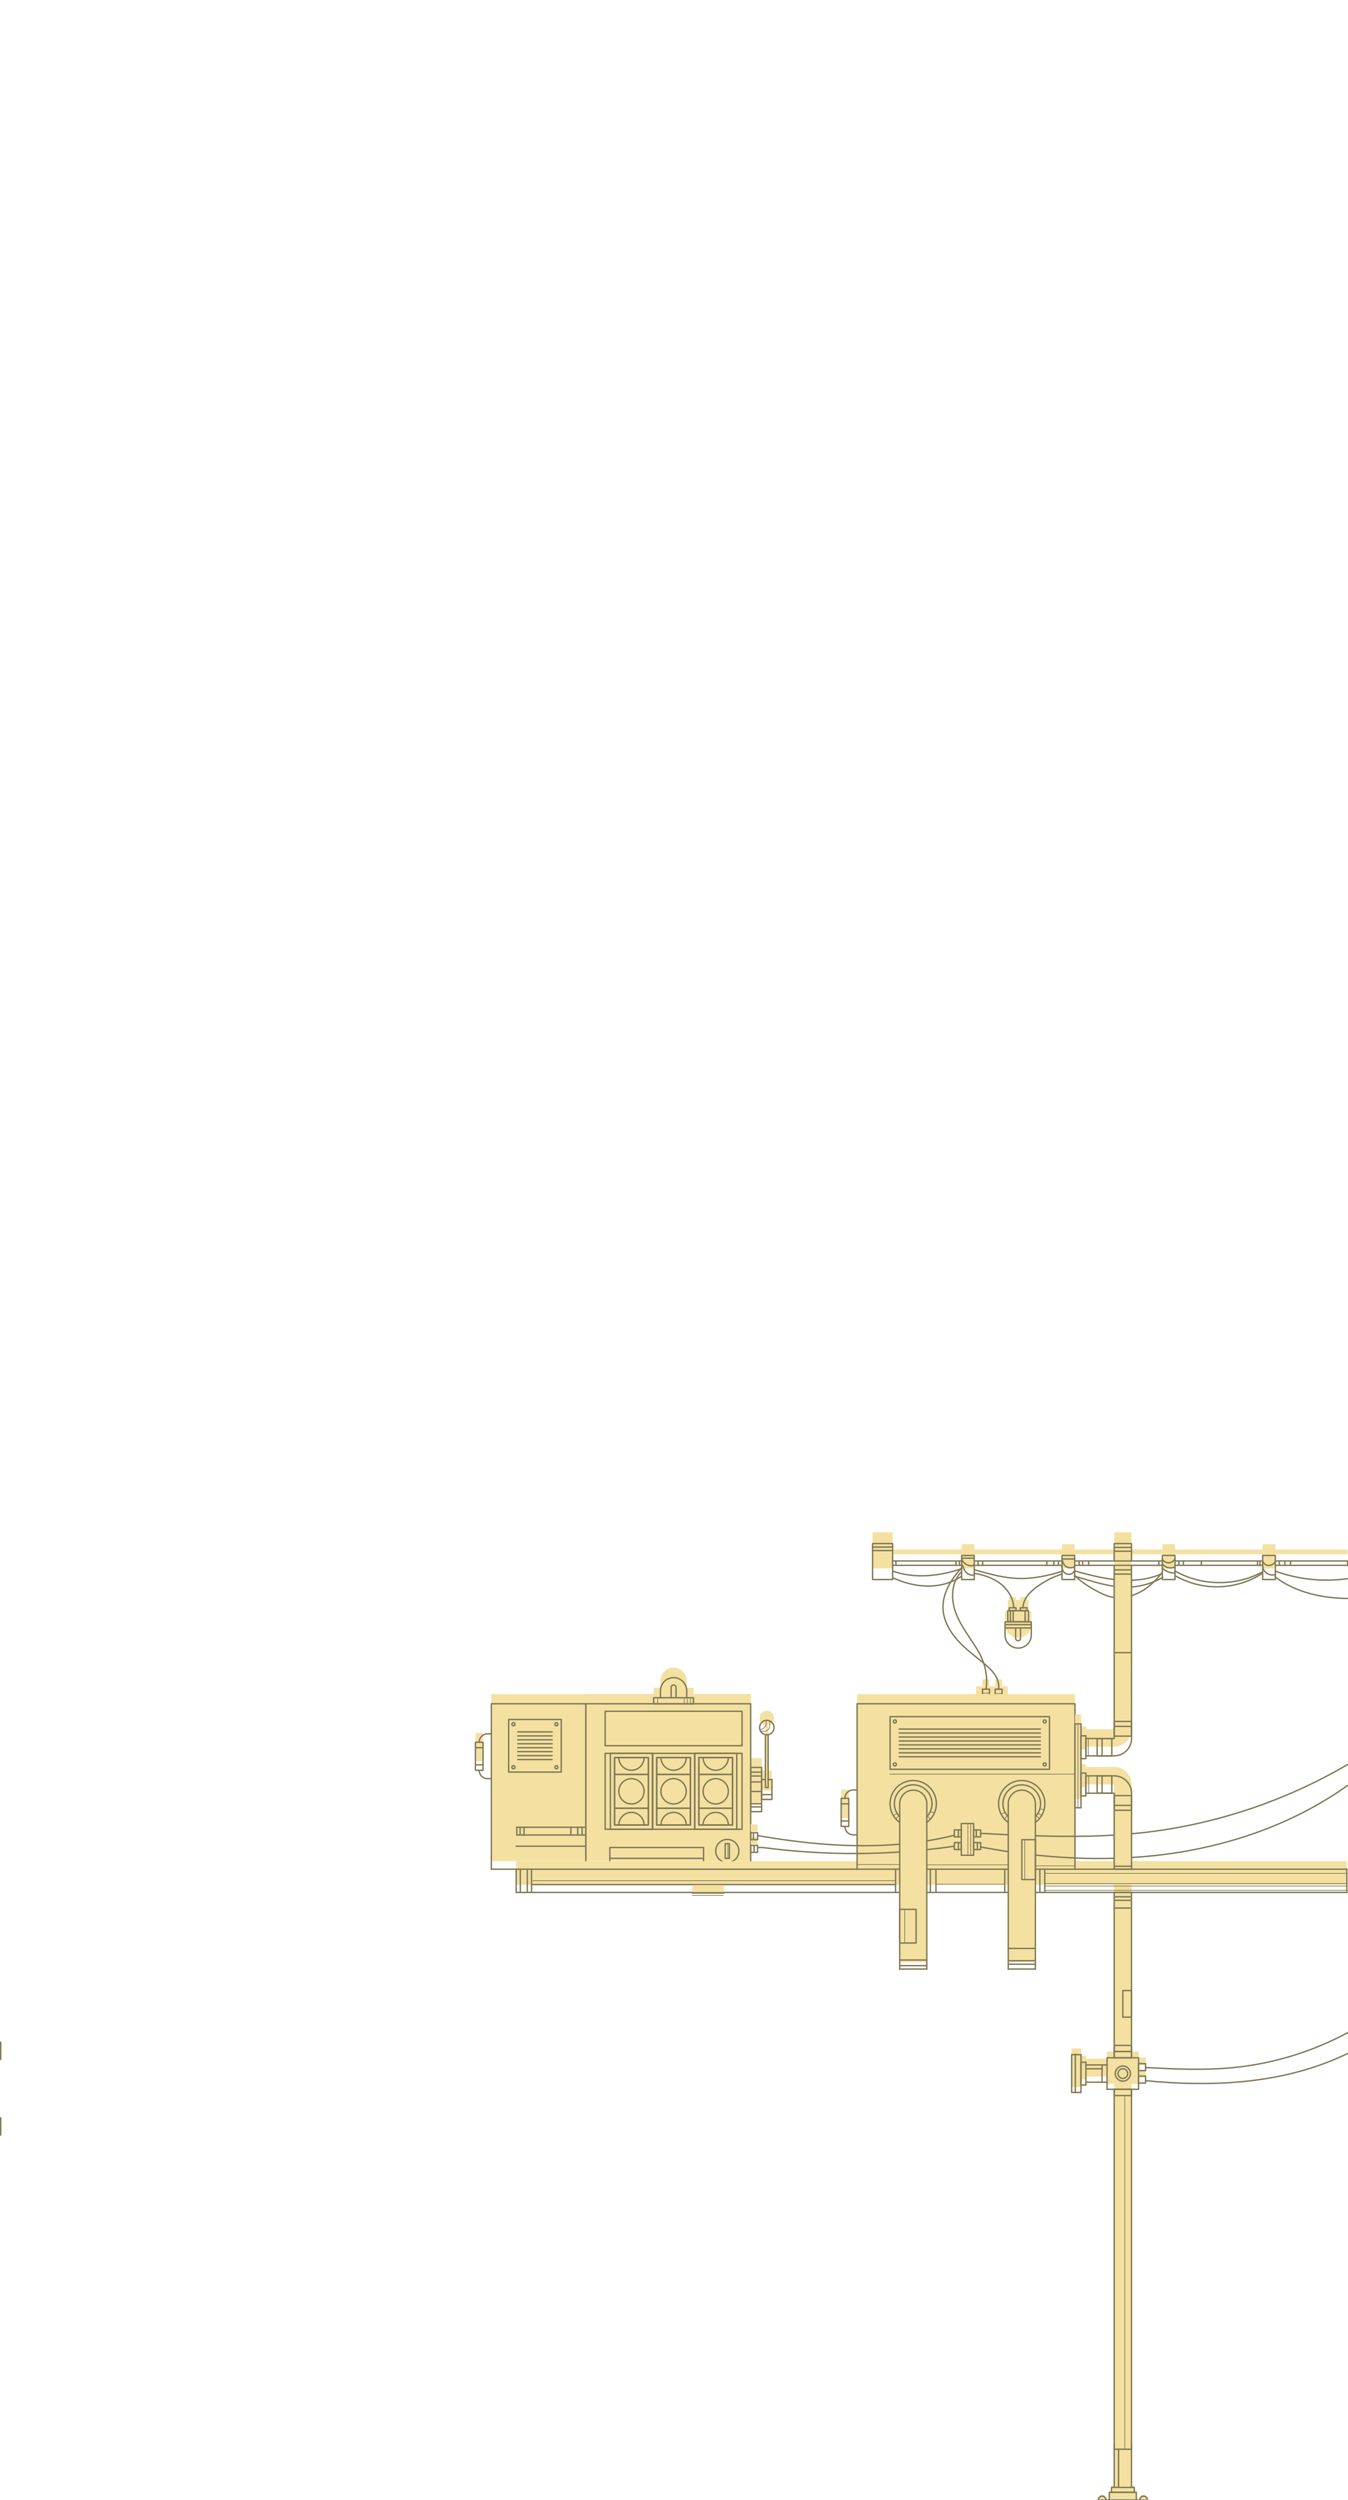 <?xml version="1.0" encoding="utf-8"?>
<!-- Generator: Adobe Illustrator 19.0.0, SVG Export Plug-In . SVG Version: 6.00 Build 0)  -->
<svg version="1.1" id="Слой_1" xmlns="http://www.w3.org/2000/svg" xmlns:xlink="http://www.w3.org/1999/xlink" x="0px" y="0px"
	 viewBox="0 0 1920 3560" style="enable-background:new 0 0 1920 3560;" xml:space="preserve">
<style type="text/css">
	.st0{fill:none;stroke:#817957;stroke-width:2;stroke-linecap:round;stroke-linejoin:round;stroke-miterlimit:10;}
	.st1{fill:#F4E1A1;}
	.st2{fill:none;stroke:#817957;stroke-linecap:round;stroke-linejoin:round;stroke-miterlimit:10;}
	.st3{fill:none;stroke:#817957;stroke-width:2.001;stroke-linecap:round;stroke-linejoin:round;stroke-miterlimit:10;}
	.st4{fill:none;stroke:#817957;stroke-width:2.007;stroke-linecap:round;stroke-linejoin:round;stroke-miterlimit:10;}
	.st5{display:none;fill:none;stroke:#817957;stroke-width:2;stroke-linecap:round;stroke-linejoin:round;stroke-miterlimit:10;}
</style>
<g id="_x30_2">
	<g id="XMLID_2600_">
		<g id="XMLID_2620_">
			<g id="XMLID_2624_">
				<line id="XMLID_2625_" class="st0" x1="1" y1="2907.8" x2="1" y2="2932.4"/>
			</g>
		</g>
		<g id="XMLID_2601_">
			<g id="XMLID_2605_">
				<line id="XMLID_2606_" class="st0" x1="1" y1="3015.4" x2="1" y2="3040.1"/>
			</g>
		</g>
	</g>
	<g id="XMLID_2447_">
		<path id="XMLID_2494_" class="st1" d="M1628.9,3552c-3.1,0-5.6,2.5-5.7,5.5h-4.3v-10.8c0-0.1-0.1-0.3-0.3-0.3h-2.8v-6.8
			c0-0.1-0.1-0.3-0.3-0.3h-3.7v-54.7v-7.2v-501.6v-8.7h9.9c0.1,0,0.3-0.1,0.3-0.3v-8.8h9.7c0.1,0,0.3-0.1,0.3-0.3v-10
			c0-0.1-0.1-0.3-0.3-0.3h-9.7v-7.3h9.7c0.1,0,0.3-0.1,0.3-0.3v-10c0-0.1-0.1-0.3-0.3-0.3h-9.7v-8.2c0-0.1-0.1-0.3-0.3-0.3h-9.9
			v-8.7v-8.9v-40.6v-38.3v-141.2c0-0.1-0.1-0.3-0.3-0.3H1587c-0.1,0-0.3,0.1-0.3,0.3v220.1v8.9v8.7h-9.9c-0.1,0-0.3,0.1-0.3,0.3v10
			H1547v-3.7c0-0.1-0.1-0.3-0.3-0.3h-6.8V2917c0-0.1-0.1-0.3-0.3-0.3h-7.8v-0.6c0-0.1-0.1-0.3-0.3-0.3s-0.3,0.1-0.3,0.3v0.6h-4.9
			c-0.1,0-0.3,0.1-0.3,0.3v54.3c0,0.1,0.1,0.3,0.3,0.3h13.3c0.1,0,0.3-0.1,0.3-0.3v-10.5h6.8c0.1,0,0.3-0.1,0.3-0.3v-3.7h29.6v10
			c0,0.1,0.1,0.3,0.3,0.3h9.9v8.7v501.6v7.2v54.7h-3.6c-0.1,0-0.3,0.1-0.3,0.3v6.8h-2.8c-0.1,0-0.3,0.1-0.3,0.3v10.8h-4.3
			c-0.1-3.1-2.6-5.5-5.7-5.5c-3.2,0-5.7,2.6-5.7,5.8c0,0.1,0.1,0.3,0.3,0.3h15.8h38.5h15.8c0.1,0,0.3-0.1,0.3-0.3
			C1634.6,3554.6,1632,3552,1628.9,3552z"/>
		<g id="XMLID_2451_">
			<rect id="XMLID_2493_" x="1526.4" y="2925.6" class="st0" width="13.3" height="53.8"/>
			<line id="XMLID_2492_" class="st0" x1="1587" y1="2930" x2="1587" y2="2694.6"/>
			<line id="XMLID_2491_" class="st0" x1="1611.6" y1="2694.6" x2="1611.6" y2="2930"/>
			<g id="XMLID_2488_">
				<line id="XMLID_2490_" class="st0" x1="1587" y1="3487.4" x2="1587" y2="2975"/>
				<line id="XMLID_2489_" class="st0" x1="1611.6" y1="2975" x2="1611.6" y2="3487.4"/>
			</g>
			<g id="XMLID_2483_">
				<rect id="XMLID_2487_" x="1576.8" y="2930" class="st0" width="44.9" height="44.9"/>
				<g id="XMLID_2484_">
					<circle id="XMLID_2486_" class="st0" cx="1599.3" cy="2952.5" r="10.8"/>
					<circle id="XMLID_2485_" class="st0" cx="1599.3" cy="2952.5" r="6.9"/>
				</g>
			</g>
			<rect id="XMLID_2482_" x="1587" y="2921.2" class="st0" width="24.7" height="8.8"/>
			<rect id="XMLID_2481_" x="1587" y="2912.4" class="st0" width="24.7" height="8.8"/>
			<rect id="XMLID_2480_" x="1587" y="2975" class="st0" width="24.7" height="8.8"/>
			<g id="XMLID_2474_">
				<g id="XMLID_2478_">
					<line id="XMLID_2479_" class="st0" x1="1569.7" y1="2964.8" x2="1569.7" y2="2940.2"/>
				</g>
				<rect id="XMLID_2477_" x="1539.7" y="2936.3" class="st0" width="7" height="32.5"/>
				<line id="XMLID_2476_" class="st0" x1="1576.8" y1="2964.8" x2="1546.7" y2="2964.8"/>
				<line id="XMLID_2475_" class="st0" x1="1576.8" y1="2940.2" x2="1546.7" y2="2940.2"/>
			</g>
			<rect id="XMLID_2473_" x="1599.3" y="2834.3" class="st0" width="12.3" height="37.9"/>
			<line id="XMLID_2472_" class="st0" x1="1546.7" y1="2945.7" x2="1569.7" y2="2945.7"/>
			<rect id="XMLID_2471_" x="1621.8" y="2938.4" class="st0" width="9.9" height="9.9"/>
			<rect id="XMLID_2470_" x="1621.8" y="2956.1" class="st0" width="9.9" height="9.9"/>
			<path id="XMLID_2469_" class="st0" d="M1631.7,2943.9c41.7,2.2,83.5,4.2,125,0.1c57.1-5.6,113-22.8,163.5-50.1"/>
			<path id="XMLID_2468_" class="st0" d="M1631.7,2962.6c91.5,9,186.3,5,270.8-31c5.7-2.4,11.3-5,16.9-7.6"/>
			<g id="XMLID_2456_">
				<g id="XMLID_2464_">
					<rect id="XMLID_2467_" x="1580" y="3548.8" class="st0" width="38.5" height="10.9"/>
					<path id="XMLID_2466_" class="st0" d="M1623.4,3559.7c0-3,2.5-5.5,5.5-5.5s5.5,2.5,5.5,5.5"/>
					<path id="XMLID_2465_" class="st0" d="M1564.3,3559.7c0-3,2.5-5.5,5.5-5.5s5.5,2.5,5.5,5.5"/>
				</g>
				<g id="XMLID_2458_">
					<g id="XMLID_2462_">
						<line id="XMLID_2463_" class="st0" x1="1611.6" y1="3487.4" x2="1587" y2="3487.4"/>
					</g>
					<rect id="XMLID_2461_" x="1583.1" y="3541.8" class="st0" width="32.5" height="7"/>
					<line id="XMLID_2460_" class="st0" x1="1611.6" y1="3480.2" x2="1611.6" y2="3541.8"/>
					<line id="XMLID_2459_" class="st0" x1="1587" y1="3480.2" x2="1587" y2="3541.8"/>
				</g>
				<line id="XMLID_2457_" class="st0" x1="1593.2" y1="3541.8" x2="1593.2" y2="3487.4"/>
			</g>
			<line id="XMLID_2455_" class="st0" x1="1587.1" y1="2700.8" x2="1610.9" y2="2700.8"/>
			<line id="XMLID_2454_" class="st0" x1="1587.1" y1="2705.8" x2="1611.6" y2="2705.8"/>
			<line id="XMLID_2453_" class="st0" x1="1587" y1="2716.8" x2="1610.7" y2="2716.8"/>
			<line id="XMLID_2452_" class="st0" x1="1531.6" y1="2924.8" x2="1531.6" y2="2979.3"/>
		</g>
		<line id="XMLID_2450_" class="st2" x1="1602.1" y1="2983.4" x2="1602.1" y2="3487.4"/>
		<line id="XMLID_2449_" class="st0" x1="1564.3" y1="3559.7" x2="1634.3" y2="3559.7"/>
		<line id="XMLID_2448_" class="st0" x1="1587" y1="2694.6" x2="1611.6" y2="2694.6"/>
	</g>
</g>
<g id="_x31_7">
	<g id="XMLID_358_">
		<g id="XMLID_422_">
			<path id="XMLID_424_" class="st1" d="M978.1,2403.4v-10.1c0-10.4-8.4-18.9-18.7-18.9l0,0c-10.3,0-18.7,8.5-18.7,18.9v10.1H978.1z
				"/>
			<path id="XMLID_423_" class="st1" d="M1102.5,2446.3c0-4.8-3.2-8.9-7.6-10.1c0,0-0.1,0-0.1-0.1l0,0c-0.8-0.2-1.7-0.3-2.6-0.3
				c-5.7,0-10.3,4.7-10.3,10.4c0,1.7,0.4,3.3,1.1,4.7l-0.1,0.2c0.1,0,0.2,0,0.3,0c1.5,2.7,4.1,4.7,7.2,5.3l0,0v64.4h-5.3v-17.3
				h-15.6V2412H988v-8.8h-57v8.8h-96.9v237.9h34.5l0,0h133.5l0,0h67.1v-82.7h15.6v-17.7h14.6V2521h-5.3v-64.4l0,0
				C1098.9,2455.7,1102.5,2451.4,1102.5,2446.3z"/>
		</g>
		<polyline id="XMLID_421_" class="st3" points="834.2,2661.5 834.2,2426 1069.2,2426 1069.2,2661.5 		"/>
		<g id="XMLID_388_">
			<g id="XMLID_410_">
				<g id="XMLID_412_">
					<rect id="XMLID_420_" x="875.4" y="2574.6" class="st0" width="48" height="24"/>
					<rect id="XMLID_419_" x="875.4" y="2526.6" class="st0" width="48" height="48"/>
					<rect id="XMLID_418_" x="875.4" y="2502.6" class="st0" width="48" height="24"/>
					<rect id="XMLID_417_" x="869.4" y="2496.6" class="st0" width="60" height="108"/>
					<rect id="XMLID_416_" x="875.4" y="2502.6" class="st0" width="48" height="96"/>
					<circle id="XMLID_415_" class="st0" cx="899.4" cy="2550.6" r="18"/>
					<path id="XMLID_414_" class="st0" d="M917.4,2502.6c0,9.9-8.1,18-18,18s-18-8.1-18-18"/>
					<path id="XMLID_413_" class="st0" d="M881.4,2598.6c0-9.9,8.1-18,18-18s18,8.1,18,18"/>
				</g>
				<rect id="XMLID_411_" x="861.9" y="2496.6" class="st0" width="67.5" height="108"/>
			</g>
			<g id="XMLID_400_">
				<g id="XMLID_401_">
					<rect id="XMLID_409_" x="935.4" y="2574.6" class="st0" width="48" height="24"/>
					<rect id="XMLID_408_" x="935.4" y="2526.6" class="st0" width="48" height="48"/>
					<rect id="XMLID_407_" x="935.4" y="2502.6" class="st0" width="48" height="24"/>
					<rect id="XMLID_406_" x="929.4" y="2496.6" class="st0" width="60" height="108"/>
					<rect id="XMLID_405_" x="935.4" y="2502.6" class="st0" width="48" height="96"/>
					<circle id="XMLID_404_" class="st0" cx="959.4" cy="2550.6" r="18"/>
					<path id="XMLID_403_" class="st0" d="M977.4,2502.6c0,9.9-8.1,18-18,18s-18-8.1-18-18"/>
					<path id="XMLID_402_" class="st0" d="M941.4,2598.6c0-9.9,8.1-18,18-18s18,8.1,18,18"/>
				</g>
			</g>
			<g id="XMLID_389_">
				<g id="XMLID_391_">
					<rect id="XMLID_399_" x="995.4" y="2574.6" class="st0" width="48" height="24"/>
					<rect id="XMLID_398_" x="995.4" y="2526.6" class="st0" width="48" height="48"/>
					<rect id="XMLID_397_" x="995.4" y="2502.6" class="st0" width="48" height="24"/>
					<rect id="XMLID_396_" x="989.4" y="2496.6" class="st0" width="60" height="108"/>
					<rect id="XMLID_395_" x="995.4" y="2502.6" class="st0" width="48" height="96"/>
					<circle id="XMLID_394_" class="st0" cx="1019.4" cy="2550.6" r="18"/>
					<path id="XMLID_393_" class="st0" d="M1037.4,2502.6c0,9.9-8.1,18-18,18s-18-8.1-18-18"/>
					<path id="XMLID_392_" class="st0" d="M1001.4,2598.6c0-9.9,8.1-18,18-18s18,8.1,18,18"/>
				</g>
				<rect id="XMLID_390_" x="989.4" y="2496.6" class="st0" width="67.5" height="108"/>
			</g>
		</g>
		<rect id="XMLID_387_" x="861.9" y="2436.7" class="st0" width="195" height="49"/>
		<g id="XMLID_383_">
			<path id="XMLID_386_" class="st0" d="M978.1,2417.4v-10c0-10.3-8.4-18.7-18.7-18.7l0,0c-10.3,0-18.7,8.4-18.7,18.7v10"/>
			<rect id="XMLID_385_" x="931" y="2417.4" class="st0" width="56.7" height="8.7"/>
			<path id="XMLID_384_" class="st0" d="M962.9,2417.4v-14.7c0-2-1.6-3.5-3.5-3.5l0,0c-2,0-3.5,1.6-3.5,3.5v14.7"/>
		</g>
		<rect id="XMLID_382_" x="868.6" y="2630.6" class="st0" width="133.5" height="30.9"/>
		<line id="XMLID_381_" class="st0" x1="868.6" y1="2646" x2="1002.1" y2="2646"/>
		<line id="XMLID_380_" class="st0" x1="868.6" y1="2654.1" x2="1002.1" y2="2654.1"/>
		<circle id="XMLID_379_" class="st0" cx="1035.9" cy="2635.6" r="16.5"/>
		<rect id="XMLID_378_" x="1032.9" y="2625.1" class="st0" width="6" height="21"/>
		<line id="XMLID_377_" class="st2" x1="1036.8" y1="2624.8" x2="1036.8" y2="2645.5"/>
		<g id="XMLID_363_">
			<rect id="XMLID_376_" x="1069.2" y="2516.6" class="st0" width="15.6" height="63"/>
			<polyline id="XMLID_375_" class="st0" points="1094.1,2533.8 1099.5,2533.8 1099.5,2562.2 1084.9,2562.2 1084.9,2533.8 
				1090.2,2533.8 			"/>
			<polyline id="XMLID_374_" class="st0" points="1090.2,2470 1090.2,2545.3 1094.1,2545.3 1094.1,2470 			"/>
			<circle id="XMLID_373_" class="st0" cx="1092.2" cy="2459.8" r="10.3"/>
			<line id="XMLID_372_" class="st0" x1="1085.1" y1="2555.3" x2="1099.1" y2="2555.3"/>
			<line id="XMLID_371_" class="st0" x1="1069.6" y1="2572.8" x2="1083.6" y2="2572.8"/>
			<line id="XMLID_370_" class="st0" x1="1069.1" y1="2568.3" x2="1084.1" y2="2568.3"/>
			<line id="XMLID_369_" class="st0" x1="1069.6" y1="2523.3" x2="1083.6" y2="2523.3"/>
			<line id="XMLID_368_" class="st0" x1="1070.1" y1="2528.8" x2="1084.6" y2="2528.8"/>
			<line id="XMLID_367_" class="st0" x1="1070.1" y1="2537.3" x2="1084.9" y2="2537.3"/>
			<path id="XMLID_366_" class="st0" d="M1070.1,2550.3c0,0.2,0,0.3,0,0.5h14"/>
			<path id="XMLID_365_" class="st2" d="M1082.5,2462.9c2.9-0.3,5.7-1.9,7.3-4.3c1.6-2.4,2.2-5.6,1.3-8.4"/>
			<path id="XMLID_364_" class="st2" d="M1082.8,2464.7c2.2,0.4,4.4,0.7,6.5,0.4s4.3-1.3,5.6-3.1c1.6-2.2,1.6-5.3,1.6-8
				c0-1.6-0.3-3.5-1.7-4.2"/>
		</g>
		<line id="XMLID_362_" class="st2" x1="983.6" y1="2418.3" x2="983.6" y2="2425.3"/>
		<line id="XMLID_361_" class="st2" x1="974.6" y1="2417.8" x2="974.6" y2="2425.3"/>
		<line id="XMLID_360_" class="st2" x1="979.1" y1="2417.8" x2="979.1" y2="2424.8"/>
		<line id="XMLID_359_" class="st2" x1="936.6" y1="2417.8" x2="936.6" y2="2425.3"/>
	</g>
	<g id="XMLID_306_">
		<g id="XMLID_339_">
			<rect id="XMLID_341_" x="699.8" y="2412.2" class="st1" width="134.5" height="237.9"/>
			<rect id="XMLID_340_" x="677.2" y="2467.4" class="st1" width="10.8" height="40.4"/>
		</g>
		<polyline id="XMLID_338_" class="st4" points="699.8,2661.5 699.8,2426 834.3,2426 834.3,2661.5 		"/>
		<g id="XMLID_323_">
			<rect id="XMLID_337_" x="724.5" y="2448.3" class="st0" width="74.9" height="74.9"/>
			<g id="XMLID_328_">
				<line id="XMLID_336_" class="st0" x1="737.5" y1="2466" x2="786.4" y2="2466"/>
				<line id="XMLID_335_" class="st0" x1="737.5" y1="2471.7" x2="786.4" y2="2471.7"/>
				<line id="XMLID_334_" class="st0" x1="737.5" y1="2477.3" x2="786.4" y2="2477.3"/>
				<line id="XMLID_333_" class="st0" x1="737.5" y1="2482.9" x2="786.4" y2="2482.9"/>
				<line id="XMLID_332_" class="st0" x1="737.5" y1="2488.5" x2="786.4" y2="2488.5"/>
				<line id="XMLID_331_" class="st0" x1="737.5" y1="2494.1" x2="786.4" y2="2494.1"/>
				<line id="XMLID_330_" class="st0" x1="737.5" y1="2499.8" x2="786.4" y2="2499.8"/>
				<line id="XMLID_329_" class="st0" x1="737.5" y1="2505.4" x2="786.4" y2="2505.4"/>
			</g>
			<circle id="XMLID_327_" class="st0" cx="731.3" cy="2455.1" r="2.2"/>
			<circle id="XMLID_326_" class="st0" cx="792.5" cy="2455.1" r="2.2"/>
			<circle id="XMLID_325_" class="st0" cx="731.3" cy="2516.3" r="2.2"/>
			<circle id="XMLID_324_" class="st0" cx="792.5" cy="2516.3" r="2.2"/>
		</g>
		<g id="XMLID_317_">
			<path id="XMLID_322_" class="st0" d="M699.8,2532.6h-5.4c-6.6,0-11.9-5.3-11.9-11.9l0,0"/>
			<path id="XMLID_321_" class="st0" d="M682.5,2480.7L682.5,2480.7c0-6.6,5.3-11.9,11.9-11.9h5.4"/>
			<rect id="XMLID_320_" x="677.2" y="2480.7" class="st0" width="10.8" height="40"/>
			<line id="XMLID_319_" class="st0" x1="677.2" y1="2512.9" x2="687.9" y2="2512.9"/>
			<line id="XMLID_318_" class="st0" x1="677.2" y1="2488.5" x2="687.9" y2="2488.5"/>
		</g>
		<line id="XMLID_316_" class="st0" x1="736.1" y1="2601.8" x2="834.3" y2="2601.8"/>
		<line id="XMLID_315_" class="st0" x1="736.1" y1="2612.8" x2="834.1" y2="2612.8"/>
		<line id="XMLID_314_" class="st0" x1="735.1" y1="2628.8" x2="834.2" y2="2628.8"/>
		<line id="XMLID_313_" class="st0" x1="740.8" y1="2601.8" x2="740.8" y2="2611.8"/>
		<line id="XMLID_312_" class="st0" x1="746.4" y1="2602.2" x2="746.4" y2="2613"/>
		<line id="XMLID_311_" class="st0" x1="829.1" y1="2601.8" x2="829.1" y2="2612.8"/>
		<line id="XMLID_310_" class="st0" x1="822.8" y1="2602.5" x2="822.8" y2="2612.5"/>
		<line id="XMLID_309_" class="st0" x1="813.1" y1="2601.8" x2="813.1" y2="2612.9"/>
		<line id="XMLID_308_" class="st4" x1="834.3" y1="2661.5" x2="699.8" y2="2661.5"/>
		<line id="XMLID_307_" class="st4" x1="736.1" y1="2601.8" x2="736.1" y2="2612.8"/>
	</g>
	<g id="XMLID_211_">
		<path id="XMLID_305_" class="st1" d="M1919.4,2206.3h-102.9v-7.6h-18v7.6h-124.9v-7.6h-18v7.6h-124.9v-7.6h-18v7.6h-124.9v-7.6
			h-18v4.6h-0.1c0,0.1,0,0.1,0.1,0.2v2.8h-98.3v-24.7h-28.6v51.7h28.6V2213h98.3v20.4h18V2213h124.9v1l-0.2-0.1c0,0.9,0,1.7,0.2,2.6
			v16.9h18V2213h124.9v4l0,0l0,0v16.4h18V2213h124.9v1.5h-0.1c0,0.1,0.1,0.3,0.1,0.4v18.5h18V2213h102.9V2206.3z"/>
		<g id="XMLID_290_">
			<line id="XMLID_304_" class="st0" x1="1919.4" y1="2222.6" x2="1816.5" y2="2222.6"/>
			<line id="XMLID_303_" class="st0" x1="1798.5" y1="2222.6" x2="1673.6" y2="2222.6"/>
			<line id="XMLID_302_" class="st0" x1="1655.6" y1="2222.6" x2="1530.6" y2="2222.6"/>
			<line id="XMLID_301_" class="st0" x1="1512.7" y1="2222.6" x2="1387.7" y2="2222.6"/>
			<line id="XMLID_300_" class="st0" x1="1369.7" y1="2222.6" x2="1271.4" y2="2222.6"/>
			<line id="XMLID_299_" class="st0" x1="1919.4" y1="2228.8" x2="1816.5" y2="2228.8"/>
			<line id="XMLID_298_" class="st0" x1="1798.5" y1="2228.8" x2="1673.6" y2="2228.8"/>
			<line id="XMLID_297_" class="st0" x1="1655.6" y1="2228.8" x2="1530.6" y2="2228.8"/>
			<line id="XMLID_296_" class="st0" x1="1512.7" y1="2228.8" x2="1387.7" y2="2228.8"/>
			<line id="XMLID_295_" class="st0" x1="1369.7" y1="2228.8" x2="1271.4" y2="2228.8"/>
			<rect id="XMLID_294_" x="1369.7" y="2214.8" class="st0" width="18" height="34.3"/>
			<rect id="XMLID_293_" x="1512.7" y="2214.8" class="st0" width="18" height="34.3"/>
			<rect id="XMLID_292_" x="1655.6" y="2214.8" class="st0" width="18" height="34.3"/>
			<rect id="XMLID_291_" x="1798.5" y="2214.8" class="st0" width="18" height="34.3"/>
		</g>
		<rect id="XMLID_289_" x="1242.8" y="2197.9" class="st0" width="28.6" height="51.2"/>
		<g id="XMLID_279_">
			<g id="XMLID_286_">
				<path id="XMLID_288_" class="st1" d="M1431.5,2303v10.1c0,10.4,8.4,18.9,18.7,18.9l0,0c10.3,0,18.7-8.5,18.7-18.9V2303H1431.5z"
					/>
				<polygon id="XMLID_287_" class="st1" points="1464.9,2294.2 1464.9,2278.2 1462.9,2278.2 1462.9,2274 1453.3,2274 
					1453.3,2278.2 1447.1,2278.2 1447.1,2274 1437.5,2274 1437.5,2278.2 1435.4,2278.2 1435.4,2294.2 1431.5,2294.2 1431.5,2303 
					1468.9,2303 1468.9,2294.2 				"/>
			</g>
			<path id="XMLID_285_" class="st0" d="M1431.5,2318v10c0,10.3,8.4,18.7,18.7,18.7l0,0c10.3,0,18.7-8.4,18.7-18.7v-10"/>
			<rect id="XMLID_284_" x="1431.5" y="2309.3" class="st0" width="37.4" height="8.7"/>
			<path id="XMLID_283_" class="st0" d="M1446.6,2318v14.7c0,2,1.6,3.5,3.5,3.5l0,0c2,0,3.5-1.6,3.5-3.5V2318"/>
			<rect id="XMLID_282_" x="1435.4" y="2293.4" class="st0" width="29.5" height="15.8"/>
			<rect id="XMLID_281_" x="1437.5" y="2289.3" class="st0" width="9.6" height="4.1"/>
			<rect id="XMLID_280_" x="1453.3" y="2289.3" class="st0" width="9.6" height="4.1"/>
		</g>
		<g id="XMLID_270_">
			<g id="XMLID_275_">
				<rect id="XMLID_278_" x="1390.3" y="2401.1" class="st1" width="45.2" height="11.1"/>
				<rect id="XMLID_277_" x="1399.4" y="2391.1" class="st1" width="9.9" height="10"/>
				<rect id="XMLID_276_" x="1417.4" y="2391.1" class="st1" width="9.9" height="10"/>
			</g>
			<g id="XMLID_271_">
				<polyline id="XMLID_274_" class="st0" points="1435.5,2426 1435.5,2415.1 1390.3,2415.1 1390.3,2426 				"/>
				<rect id="XMLID_273_" x="1399.4" y="2405.2" class="st0" width="9.9" height="9.9"/>
				<rect id="XMLID_272_" x="1417.4" y="2405.2" class="st0" width="9.9" height="9.9"/>
			</g>
		</g>
		<path id="XMLID_269_" class="st0" d="M1387.7,2240.2c12.3,2.1,24.5,5.9,34.7,12.9c11.7,8.1,20.7,21.1,21.4,35.3"/>
		<path id="XMLID_268_" class="st0" d="M1512.7,2241.2c-13.2,4.2-25.6,10.6-36.7,18.9c-9.7,7.2-18.9,17.1-18.8,29.3"/>
		<path id="XMLID_267_" class="st0" d="M1387.7,2235c22.4,6.6,45.1,12.8,68.4,12.6c9-0.1,18.1-1.2,27-2.8c10-1.8,20-4.3,29.7-7.5"/>
		<path id="XMLID_266_" class="st0" d="M1271.4,2237c31.2,11.2,66.6,7.4,98.3-3.4"/>
		<path id="XMLID_265_" class="st0" d="M1271.4,2246.6c15,6.6,31,11.2,47.4,11.7c17.9,0.6,36.3-3.8,50.9-14.1"/>
		<path id="XMLID_264_" class="st0" d="M1530.6,2236.8c18.6,5.1,37.3,10,56.3,12.2"/>
		<path id="XMLID_263_" class="st0" d="M1611.6,2250.1c15.2-0.5,30.2-3.4,43.9-9.6"/>
		<path id="XMLID_262_" class="st0" d="M1530.5,2244.3c6,1.7,12,3.4,17.9,5.2c12.7,3.7,25.5,7.3,38.6,9.2"/>
		<path id="XMLID_261_" class="st0" d="M1611.6,2259.7c15.5-1.2,30.8-5.8,44.4-13.6"/>
		<path id="XMLID_260_" class="st0" d="M1673.6,2236.9c37.7,21.6,86.8,22.1,124.9,1.1"/>
		<path id="XMLID_259_" class="st0" d="M1673.5,2243.5c18.7,10.7,40.4,16.3,61.9,15.9c22.2-0.4,44.3-7.2,62.9-19.3"/>
		<path id="XMLID_258_" class="st0" d="M1816.5,2237.1c32.7,11.9,68.4,15.6,102.9,10.7"/>
		<path id="XMLID_257_" class="st0" d="M1816.5,2245.6c28.8,21.8,66.4,30,102.9,30.4"/>
		<path id="XMLID_256_" class="st0" d="M1369.7,2237.8c-14.8,14.2-15.6,38.5-8.6,57.9c7.2,19.9,21.1,36.6,31.9,54.8
			c9.8,16.5,14.4,36,11.4,54.6"/>
		<path id="XMLID_255_" class="st0" d="M1369.7,2232.3c-14.6,16.1-27.2,35.8-26.6,57.5c0.5,16.8,9.2,32.5,20.3,45.1
			s24.8,22.6,37.8,33.4c6.4,5.3,12.8,11,17,18.2c3.2,5.5,5,12.2,4.2,18.4"/>
		<path id="XMLID_254_" class="st0" d="M1530.8,2243.3c8.9,8.9,19.6,15.8,30.7,21.8c6.1,3.3,12.3,6.4,19,8.2
			c14.5,3.7,30.2,0.7,43.4-6.4c12.6-6.7,23-16.9,31.7-28.2"/>
		<line id="XMLID_253_" class="st0" x1="1243.1" y1="2202.8" x2="1271.4" y2="2202.8"/>
		<line id="XMLID_252_" class="st0" x1="1243.6" y1="2207.8" x2="1269.8" y2="2207.8"/>
		<line id="XMLID_251_" class="st0" x1="1276.1" y1="2222.8" x2="1276.1" y2="2227.8"/>
		<line id="XMLID_250_" class="st0" x1="1366.6" y1="2223.3" x2="1366.6" y2="2228.8"/>
		<line id="XMLID_249_" class="st0" x1="1361.6" y1="2223.3" x2="1361.6" y2="2227.9"/>
		<line id="XMLID_248_" class="st0" x1="1393.1" y1="2223.3" x2="1393.1" y2="2228.8"/>
		<line id="XMLID_247_" class="st0" x1="1399.6" y1="2223.8" x2="1399.6" y2="2228.4"/>
		<line id="XMLID_246_" class="st0" x1="1507.6" y1="2223.3" x2="1507.6" y2="2227.9"/>
		<line id="XMLID_245_" class="st0" x1="1501.1" y1="2222.6" x2="1501.1" y2="2228.8"/>
		<line id="XMLID_244_" class="st0" x1="1537.1" y1="2223.8" x2="1537.1" y2="2228.4"/>
		<line id="XMLID_243_" class="st0" x1="1542.1" y1="2224.3" x2="1542.1" y2="2228.8"/>
		<line id="XMLID_242_" class="st0" x1="1650.6" y1="2223.3" x2="1650.6" y2="2228.8"/>
		<line id="XMLID_241_" class="st0" x1="1370.1" y1="2218.6" x2="1386.6" y2="2218.6"/>
		<line id="XMLID_240_" class="st0" x1="1512.6" y1="2219.8" x2="1530.1" y2="2219.8"/>
		<line id="XMLID_239_" class="st0" x1="1460.1" y1="2294.8" x2="1460.1" y2="2308.9"/>
		<line id="XMLID_238_" class="st0" x1="1439.1" y1="2294.3" x2="1439.1" y2="2309.3"/>
		<line id="XMLID_237_" class="st0" x1="1443.1" y1="2294.3" x2="1443.1" y2="2309.3"/>
		<line id="XMLID_236_" class="st0" x1="1432.1" y1="2313.3" x2="1468.2" y2="2313.3"/>
		<path id="XMLID_235_" class="st0" d="M1369.7,2219.3c1.7,6.5,8.8,11.1,15.4,10c0.9-0.2,2-0.6,2.2-1.5"/>
		<path id="XMLID_234_" class="st0" d="M1370.9,2228.8c0.4,0.9,0.8,1.9,1.1,2.8c1,2.4,1.9,4.8,3.6,6.7c2.9,3.5,7.7,5.2,12.1,4.3"/>
		<path id="XMLID_233_" class="st0" d="M1513.5,2222.3c0.4,3.6,2.6,7,5.8,8.7c3.2,1.7,7.3,1.8,10.5,0.1"/>
		<path id="XMLID_232_" class="st0" d="M1512.5,2229.8c-0.1,4.4,2,9,5.9,11s9.5,0.5,11.3-3.5"/>
		<path id="XMLID_231_" class="st0" d="M1655.7,2220.6c1.9,2.7,5.1,4.5,8.4,4.6s6.6-1.5,8.6-4.2"/>
		<path id="XMLID_230_" class="st0" d="M1655.6,2226.8c3.9,5.5,12,7.3,18,4.3"/>
		<path id="XMLID_229_" class="st0" d="M1655.5,2232.9c4.8,4.4,11.1,6.9,17.6,7"/>
		<path id="XMLID_228_" class="st0" d="M1799.2,2224c0.5,1.1,1.2,2.1,2.1,2.9c2.2,1.9,5.4,2.5,8.3,1.8c3-0.7,5.6-2.8,6.9-5.6"/>
		<path id="XMLID_227_" class="st0" d="M1798.5,2230.3c0.4,4.1,2.8,7.9,6.2,10.1s7.9,2.8,11.8,1.5"/>
		<line id="XMLID_226_" class="st0" x1="1679.1" y1="2222.8" x2="1679.1" y2="2228.3"/>
		<line id="XMLID_225_" class="st0" x1="1685.6" y1="2222.6" x2="1685.6" y2="2227.9"/>
		<line id="XMLID_224_" class="st0" x1="1711.1" y1="2222.6" x2="1711.1" y2="2228.4"/>
		<line id="XMLID_223_" class="st0" x1="1794.6" y1="2222.6" x2="1794.6" y2="2228.8"/>
		<line id="XMLID_222_" class="st0" x1="1791.1" y1="2223.3" x2="1791.1" y2="2228.8"/>
		<line id="XMLID_221_" class="st0" x1="1822.1" y1="2222.6" x2="1822.1" y2="2227.9"/>
		<line id="XMLID_220_" class="st0" x1="1830.1" y1="2223.3" x2="1830.1" y2="2228.8"/>
		<line id="XMLID_219_" class="st0" x1="1838.1" y1="2223.3" x2="1838.1" y2="2228.3"/>
		<line id="XMLID_218_" class="st0" x1="1550.6" y1="2222.6" x2="1550.6" y2="2228.8"/>
		<line id="XMLID_217_" class="st0" x1="1491.1" y1="2222.8" x2="1491.1" y2="2228.9"/>
		<line id="XMLID_216_" class="st2" x1="1390.3" y1="2422.8" x2="1434.2" y2="2422.8"/>
		<line id="XMLID_215_" class="st2" x1="1399.4" y1="2410.8" x2="1408.8" y2="2410.8"/>
		<line id="XMLID_214_" class="st2" x1="1417.4" y1="2411.5" x2="1426.8" y2="2411.5"/>
		<line id="XMLID_213_" class="st0" x1="1390.3" y1="2426" x2="1435.5" y2="2426"/>
		<line id="XMLID_212_" class="st0" x1="1919.4" y1="2222.6" x2="1919.4" y2="2228.8"/>
	</g>
	<g id="XMLID_101_">
		<g id="XMLID_204_">
			<path id="XMLID_208_" class="st1" d="M1918.4,2650.1h-443.7l0,0h56.4v-237.9h-310.3v237.9h60.7l0,0H735.2v33.7h546.3v24.1v48.4
				v37.5h38.5v-110h116.1v110h38.5l0,0v-110h443.7L1918.4,2650.1L1918.4,2650.1z M1320,2650.1L1320,2650.1h116.1l0,0H1320z"/>
			<rect id="XMLID_207_" x="1069.2" y="2597.7" class="st1" width="9.9" height="10"/>
			<rect id="XMLID_206_" x="1069.2" y="2615.8" class="st1" width="9.9" height="10"/>
			<rect id="XMLID_205_" x="1198.1" y="2548.2" class="st1" width="10.8" height="40.4"/>
		</g>
		<polyline id="XMLID_203_" class="st0" points="1220.8,2661.5 1220.8,2426 1531.1,2426 1531.1,2661.5 		"/>
		<line id="XMLID_202_" class="st0" x1="735.2" y1="2661.5" x2="1281.5" y2="2661.5"/>
		<line id="XMLID_201_" class="st0" x1="1320" y1="2661.5" x2="1436.1" y2="2661.5"/>
		<line id="XMLID_200_" class="st0" x1="1918.4" y1="2694.6" x2="1474.6" y2="2694.6"/>
		<line id="XMLID_199_" class="st0" x1="1474.6" y1="2661.5" x2="1918.4" y2="2661.5"/>
		<line id="XMLID_198_" class="st0" x1="1436.1" y1="2694.6" x2="1320" y2="2694.6"/>
		<line id="XMLID_197_" class="st0" x1="1281.5" y1="2694.6" x2="735.2" y2="2694.6"/>
		<g id="XMLID_182_">
			<rect id="XMLID_196_" x="1267.8" y="2444.3" class="st0" width="227" height="74.9"/>
			<g id="XMLID_187_">
				<line id="XMLID_195_" class="st0" x1="1280.8" y1="2462" x2="1481.8" y2="2462"/>
				<line id="XMLID_194_" class="st0" x1="1280.8" y1="2467.6" x2="1481.8" y2="2467.6"/>
				<line id="XMLID_193_" class="st0" x1="1280.8" y1="2473.3" x2="1481.8" y2="2473.3"/>
				<line id="XMLID_192_" class="st0" x1="1280.8" y1="2478.9" x2="1481.8" y2="2478.9"/>
				<line id="XMLID_191_" class="st0" x1="1280.8" y1="2484.5" x2="1481.8" y2="2484.5"/>
				<line id="XMLID_190_" class="st0" x1="1280.8" y1="2490.1" x2="1481.8" y2="2490.1"/>
				<line id="XMLID_189_" class="st0" x1="1280.8" y1="2495.8" x2="1481.8" y2="2495.8"/>
				<line id="XMLID_188_" class="st0" x1="1280.8" y1="2501.4" x2="1481.8" y2="2501.4"/>
			</g>
			<circle id="XMLID_186_" class="st0" cx="1274.6" cy="2451.1" r="2.2"/>
			<circle id="XMLID_185_" class="st0" cx="1488" cy="2451.1" r="2.2"/>
			<circle id="XMLID_184_" class="st0" cx="1274.6" cy="2512.3" r="2.2"/>
			<circle id="XMLID_183_" class="st0" cx="1488" cy="2512.3" r="2.2"/>
		</g>
		<g id="XMLID_178_">
			<path id="XMLID_181_" class="st0" d="M1281.5,2803.7v-235.5c0-10.6,8.6-19.3,19.3-19.3l0,0c10.6,0,19.3,8.6,19.3,19.3v235.5"/>
			<path id="XMLID_180_" class="st0" d="M1320,2586.8c4.7-4.8,7.5-11.4,7.5-18.6c0-14.8-12-26.8-26.8-26.8s-26.8,12-26.8,26.8
				c0,7.2,2.9,13.8,7.5,18.6"/>
			<path id="XMLID_179_" class="st0" d="M1320,2594.9c8.3-6,13.7-15.7,13.7-26.7c0-18.2-14.8-33-33-33s-33,14.8-33,33
				c0,11,5.4,20.7,13.7,26.7"/>
		</g>
		<g id="XMLID_174_">
			<path id="XMLID_177_" class="st0" d="M1436.1,2803.7v-235.5c0-10.6,8.6-19.3,19.3-19.3l0,0c10.6,0,19.3,8.6,19.3,19.3v235.5"/>
			<path id="XMLID_176_" class="st0" d="M1474.6,2586.8c4.7-4.8,7.5-11.4,7.5-18.6c0-14.8-12-26.8-26.8-26.8s-26.8,12-26.8,26.8
				c0,7.2,2.9,13.8,7.5,18.6"/>
			<path id="XMLID_175_" class="st0" d="M1474.6,2594.9c8.3-6,13.7-15.7,13.7-26.7c0-18.2-14.8-33-33-33s-33,14.8-33,33
				c0,11,5.4,20.7,13.7,26.7"/>
		</g>
		<g id="XMLID_168_">
			<rect id="XMLID_173_" x="1369.2" y="2596.5" class="st0" width="17.6" height="45.2"/>
			<rect id="XMLID_172_" x="1386.9" y="2605.6" class="st0" width="9.9" height="9.9"/>
			<rect id="XMLID_171_" x="1386.9" y="2623.6" class="st0" width="9.9" height="9.9"/>
			<rect id="XMLID_170_" x="1359.3" y="2605.6" class="st0" width="9.9" height="9.9"/>
			<rect id="XMLID_169_" x="1359.3" y="2623.6" class="st0" width="9.9" height="9.9"/>
		</g>
		<rect id="XMLID_167_" x="1069.2" y="2609.6" class="st0" width="9.9" height="9.9"/>
		<rect id="XMLID_166_" x="1069.2" y="2627.6" class="st0" width="9.9" height="9.9"/>
		<g id="XMLID_160_">
			<path id="XMLID_165_" class="st0" d="M1220.8,2612.6h-5.4c-6.6,0-11.9-5.3-11.9-11.9l0,0"/>
			<path id="XMLID_164_" class="st0" d="M1203.4,2560.6L1203.4,2560.6c0-6.6,5.3-11.9,11.9-11.9h5.4"/>
			<rect id="XMLID_163_" x="1198.1" y="2560.6" class="st0" width="10.8" height="40"/>
			<line id="XMLID_162_" class="st0" x1="1198.1" y1="2592.9" x2="1208.9" y2="2592.9"/>
			<line id="XMLID_161_" class="st0" x1="1198.1" y1="2568.4" x2="1208.9" y2="2568.4"/>
		</g>
		<rect id="XMLID_159_" x="1281.5" y="2718.7" class="st0" width="23.3" height="47.9"/>
		<rect id="XMLID_158_" x="1455.4" y="2619.5" class="st0" width="19.3" height="56.8"/>
		<path id="XMLID_157_" class="st0" d="M1079.2,2613.6c66.7,11.7,135.2,18.1,202.3,12.3"/>
		<path id="XMLID_156_" class="st0" d="M1320,2621.2c13.2-2.1,26.3-4.8,39.3-8"/>
		<path id="XMLID_155_" class="st0" d="M1079.2,2630.8c4.4-0.6,8.9,0,13.4,0.6c62.6,7.9,126,9.8,188.9,5.6"/>
		<path id="XMLID_154_" class="st0" d="M1320,2633.7c13.1-1.4,26.2-3,39.3-5"/>
		<path id="XMLID_153_" class="st0" d="M1396.8,2629.9c13,2.4,26.2,4.6,39.3,6.6"/>
		<path id="XMLID_152_" class="st0" d="M1474.6,2641.3c66.4,7.1,133.5,7,199.5-3c87.6-13.3,173.2-44.6,245.2-96"/>
		<path id="XMLID_151_" class="st0" d="M1396.8,2610.5c13.1,0.7,26.2,1.3,39.3,1.9"/>
		<path id="XMLID_150_" class="st0" d="M1474.6,2613.9c49.9,1.6,99.8,1.3,149.4-4c103.9-11.1,205.2-44.6,295.3-97.4"/>
		<line id="XMLID_149_" class="st0" x1="1282.1" y1="2798.8" x2="1320.1" y2="2798.8"/>
		<line id="XMLID_148_" class="st0" x1="1281.5" y1="2790.8" x2="1320" y2="2790.8"/>
		<line id="XMLID_147_" class="st0" x1="1436.1" y1="2796.8" x2="1474.6" y2="2796.8"/>
		<line id="XMLID_146_" class="st0" x1="1436.6" y1="2791.8" x2="1474.6" y2="2791.8"/>
		<line id="XMLID_145_" class="st0" x1="1436.1" y1="2774.3" x2="1474.6" y2="2774.3"/>
		<line id="XMLID_144_" class="st0" x1="1325.1" y1="2661.3" x2="1325.1" y2="2693.8"/>
		<line id="XMLID_143_" class="st0" x1="1333.1" y1="2661.8" x2="1333.1" y2="2693.8"/>
		<line id="XMLID_142_" class="st0" x1="1431.1" y1="2661.5" x2="1431.1" y2="2694.6"/>
		<path id="XMLID_141_" class="st0" d="M1275.6,2663.3c0-0.5,0-1,0-1.5v32.8"/>
		<line id="XMLID_140_" class="st0" x1="1481.1" y1="2661.5" x2="1481.1" y2="2694.8"/>
		<line id="XMLID_139_" class="st0" x1="1488.1" y1="2662.3" x2="1488.1" y2="2694.6"/>
		<line id="XMLID_138_" class="st0" x1="741.1" y1="2661.5" x2="741.1" y2="2694.6"/>
		<line id="XMLID_137_" class="st0" x1="751.1" y1="2661.5" x2="751.1" y2="2694.6"/>
		<line id="XMLID_136_" class="st0" x1="757.1" y1="2661.8" x2="757.1" y2="2693.8"/>
		<line id="XMLID_135_" class="st0" x1="757.7" y1="2683.4" x2="1275.6" y2="2683.4"/>
		<line id="XMLID_134_" class="st0" x1="1073.1" y1="2609.8" x2="1073.1" y2="2619.3"/>
		<line id="XMLID_133_" class="st0" x1="1074.1" y1="2628.3" x2="1074.1" y2="2636.5"/>
		<line id="XMLID_132_" class="st0" x1="1365.1" y1="2605.8" x2="1365.1" y2="2614.8"/>
		<line id="XMLID_131_" class="st0" x1="1365.1" y1="2624.3" x2="1365.1" y2="2632.9"/>
		<line id="XMLID_130_" class="st0" x1="1390.6" y1="2606.3" x2="1390.6" y2="2613.8"/>
		<line id="XMLID_129_" class="st0" x1="1392.1" y1="2624.3" x2="1392.1" y2="2633.5"/>
		<line id="XMLID_128_" class="st2" x1="759.1" y1="2677.8" x2="1275.6" y2="2677.8"/>
		<line id="XMLID_127_" class="st2" x1="1382.6" y1="2596.8" x2="1382.6" y2="2640.3"/>
		<line id="XMLID_126_" class="st2" x1="1378.6" y1="2597.8" x2="1378.6" y2="2641.8"/>
		<line id="XMLID_125_" class="st2" x1="1333.1" y1="2682.8" x2="1431.1" y2="2682.8"/>
		<path id="XMLID_124_" class="st2" d="M1475,2585c1.9,1.6,3.9,3.1,6.1,4.4"/>
		<path id="XMLID_123_" class="st2" d="M1478.6,2581.8c1.7,1.3,3.5,2.3,5.5,3"/>
		<path id="XMLID_122_" class="st2" d="M1481,2575.9c1.9,0.2,3.7,0.3,5.6,0.5"/>
		<path id="XMLID_121_" class="st2" d="M1435.1,2585.4c-1.7,1.1-3.1,2.7-4.1,4.4"/>
		<path id="XMLID_120_" class="st2" d="M1431.6,2580.8c-2,0.5-3.9,1.3-5.5,2.5"/>
		<path id="XMLID_119_" class="st2" d="M1321.3,2586.6c1.4,1.2,2.7,2.3,4.1,3.5"/>
		<path id="XMLID_118_" class="st2" d="M1324.6,2580.1c2-0.2,4.1,0.1,6,0.8"/>
		<path id="XMLID_117_" class="st2" d="M1279.5,2586.2c-1.2,1.2-2.4,2.4-3.7,3.6"/>
		<path id="XMLID_116_" class="st2" d="M1272.4,2585c2-1.2,4.1-2.2,6.3-3"/>
		<line id="XMLID_115_" class="st2" x1="1221.1" y1="2654.8" x2="1281.6" y2="2654.8"/>
		<line id="XMLID_114_" class="st2" x1="1319.6" y1="2655.3" x2="1435.6" y2="2655.3"/>
		<line id="XMLID_113_" class="st2" x1="1475.1" y1="2656.8" x2="1530.2" y2="2656.8"/>
		<line id="XMLID_112_" class="st2" x1="1459.6" y1="2619.8" x2="1459.6" y2="2676.3"/>
		<line id="XMLID_111_" class="st2" x1="1288.6" y1="2718.8" x2="1288.6" y2="2765.8"/>
		<line id="XMLID_110_" class="st2" x1="1267.4" y1="2526.2" x2="1530.2" y2="2526.2"/>
		<line id="XMLID_109_" class="st2" x1="1488.6" y1="2682" x2="1918.4" y2="2682"/>
		<line id="XMLID_108_" class="st2" x1="1488.6" y1="2685.5" x2="1918.4" y2="2685.5"/>
		<path id="XMLID_107_" class="st2" d="M1488.1,2667.5c0.2,0,0.3,0,0.5,0h429.8"/>
		<line id="XMLID_106_" class="st2" x1="1488.6" y1="2691.5" x2="1918.4" y2="2691.5"/>
		<line id="XMLID_105_" class="st4" x1="735.2" y1="2661.5" x2="735.2" y2="2694.6"/>
		<line id="XMLID_104_" class="st4" x1="1281.5" y1="2803.7" x2="1320" y2="2803.7"/>
		<line id="XMLID_103_" class="st4" x1="1436.1" y1="2803.7" x2="1474.6" y2="2803.7"/>
		<line id="XMLID_102_" class="st0" x1="1918.4" y1="2661.5" x2="1918.4" y2="2694.6"/>
	</g>
	<g id="XMLID_69_">
		<path id="XMLID_100_" class="st1" d="M1587,2437.6v21.1v3.5h-3.4l0,0h-20.9l0,0h-15.9v-3.9h-7V2441h-8.6v120.7h8.6v-17h7v-3.9
			h15.9l0,0h20.9l0,0h3.4v3.5v21.1v84.8h24.7v-84.8v-21.1v-3.5c0-13.8-11-24.9-24.7-24.9h-3.4h-20.9h-15.9v-3.9h-7v-21h7v-3.9h15.9
			h20.9h3.4c13.6,0,24.7-11.2,24.7-24.9v-3.5v-21.1v-255.9H1587V2437.6z"/>
		<line id="XMLID_99_" class="st0" x1="1587" y1="2657.3" x2="1611.6" y2="2657.3"/>
		<rect id="XMLID_98_" x="1531.1" y="2454.6" class="st0" width="8.6" height="119.4"/>
		<g id="XMLID_90_">
			<g id="XMLID_95_">
				<rect id="XMLID_97_" x="1587" y="2451.1" class="st0" width="24.7" height="20.9"/>
				<line id="XMLID_96_" class="st0" x1="1587" y1="2458.2" x2="1611.6" y2="2458.2"/>
			</g>
			<g id="XMLID_92_">
				<rect id="XMLID_94_" x="1562.7" y="2475.5" class="st0" width="20.9" height="24.7"/>
				<line id="XMLID_93_" class="st0" x1="1569.7" y1="2500.1" x2="1569.7" y2="2475.5"/>
			</g>
			<rect id="XMLID_91_" x="1539.7" y="2471.6" class="st0" width="7" height="32.5"/>
		</g>
		<path id="XMLID_89_" class="st0" d="M1587,2661.5v-108.2h-40.3v-24.7h40.3c13.6,0,24.7,11,24.7,24.7v108.2"/>
		<g id="XMLID_86_">
			<rect id="XMLID_88_" x="1587" y="2556.7" class="st0" width="24.7" height="20.9"/>
			<line id="XMLID_87_" class="st0" x1="1587" y1="2570.6" x2="1611.6" y2="2570.6"/>
		</g>
		<g id="XMLID_83_">
			<rect id="XMLID_85_" x="1562.7" y="2528.6" class="st0" width="20.9" height="24.7"/>
			<line id="XMLID_84_" class="st0" x1="1569.7" y1="2528.6" x2="1569.7" y2="2553.3"/>
		</g>
		<rect id="XMLID_82_" x="1539.7" y="2524.7" class="st0" width="7" height="32.5"/>
		<path id="XMLID_81_" class="st0" d="M1611.6,2228.8v124.4H1587v-124.4v246.6h-40.3v24.7h40.3c13.6,0,24.7-11,24.7-24.7
			L1611.6,2228.8L1611.6,2228.8z"/>
		<polygon id="XMLID_80_" class="st0" points="1611.6,2222.6 1611.6,2197.9 1587,2197.9 1587,2222.6 1587,2197.9 1611.6,2197.9 		
			"/>
		<line id="XMLID_79_" class="st0" x1="1588.6" y1="2203.3" x2="1611.2" y2="2203.3"/>
		<line id="XMLID_78_" class="st0" x1="1587.1" y1="2208.8" x2="1610.6" y2="2208.8"/>
		<line id="XMLID_77_" class="st0" x1="1588.1" y1="2235.3" x2="1610.2" y2="2235.3"/>
		<line id="XMLID_76_" class="st0" x1="1587.1" y1="2241.3" x2="1610.6" y2="2241.3"/>
		<line id="XMLID_75_" class="st2" x1="1535.4" y1="2454.2" x2="1535.4" y2="2572.8"/>
		<line id="XMLID_74_" class="st2" x1="1550.8" y1="2529.5" x2="1550.8" y2="2552.8"/>
		<line id="XMLID_73_" class="st2" x1="1550.1" y1="2476.2" x2="1550.1" y2="2500.2"/>
		<line id="XMLID_72_" class="st0" x1="1587" y1="2228.8" x2="1611.6" y2="2228.8"/>
		<line id="XMLID_71_" class="st0" x1="1587" y1="2222.6" x2="1611.6" y2="2222.6"/>
		<line id="XMLID_70_" class="st0" x1="1587" y1="2661.5" x2="1611.6" y2="2661.5"/>
	</g>
	<g id="XMLID_2_">
		<g id="XMLID_3_">
			<g id="XMLID_60_">
				<g id="XMLID_62_">
					<rect id="XMLID_66_" x="986" y="2684.1" class="st1" width="45.2" height="11.1"/>
				</g>
				<line id="XMLID_61_" class="st0" x1="986" y1="2695.1" x2="1031.2" y2="2695.1"/>
			</g>
			<line id="XMLID_15_" class="st2" x1="986.1" y1="2698.8" x2="1030.2" y2="2698.8"/>
			<g id="XMLID_9_">
				<line id="XMLID_10_" class="st0" x1="986" y1="2695.1" x2="1031.2" y2="2695.1"/>
			</g>
			<line id="XMLID_6_" class="st0" x1="986" y1="2695.1" x2="1031.2" y2="2695.1"/>
			<line id="XMLID_4_" class="st5" x1="771.6" y1="2728" x2="771.6" y2="2766.5"/>
		</g>
	</g>
</g>
</svg>
